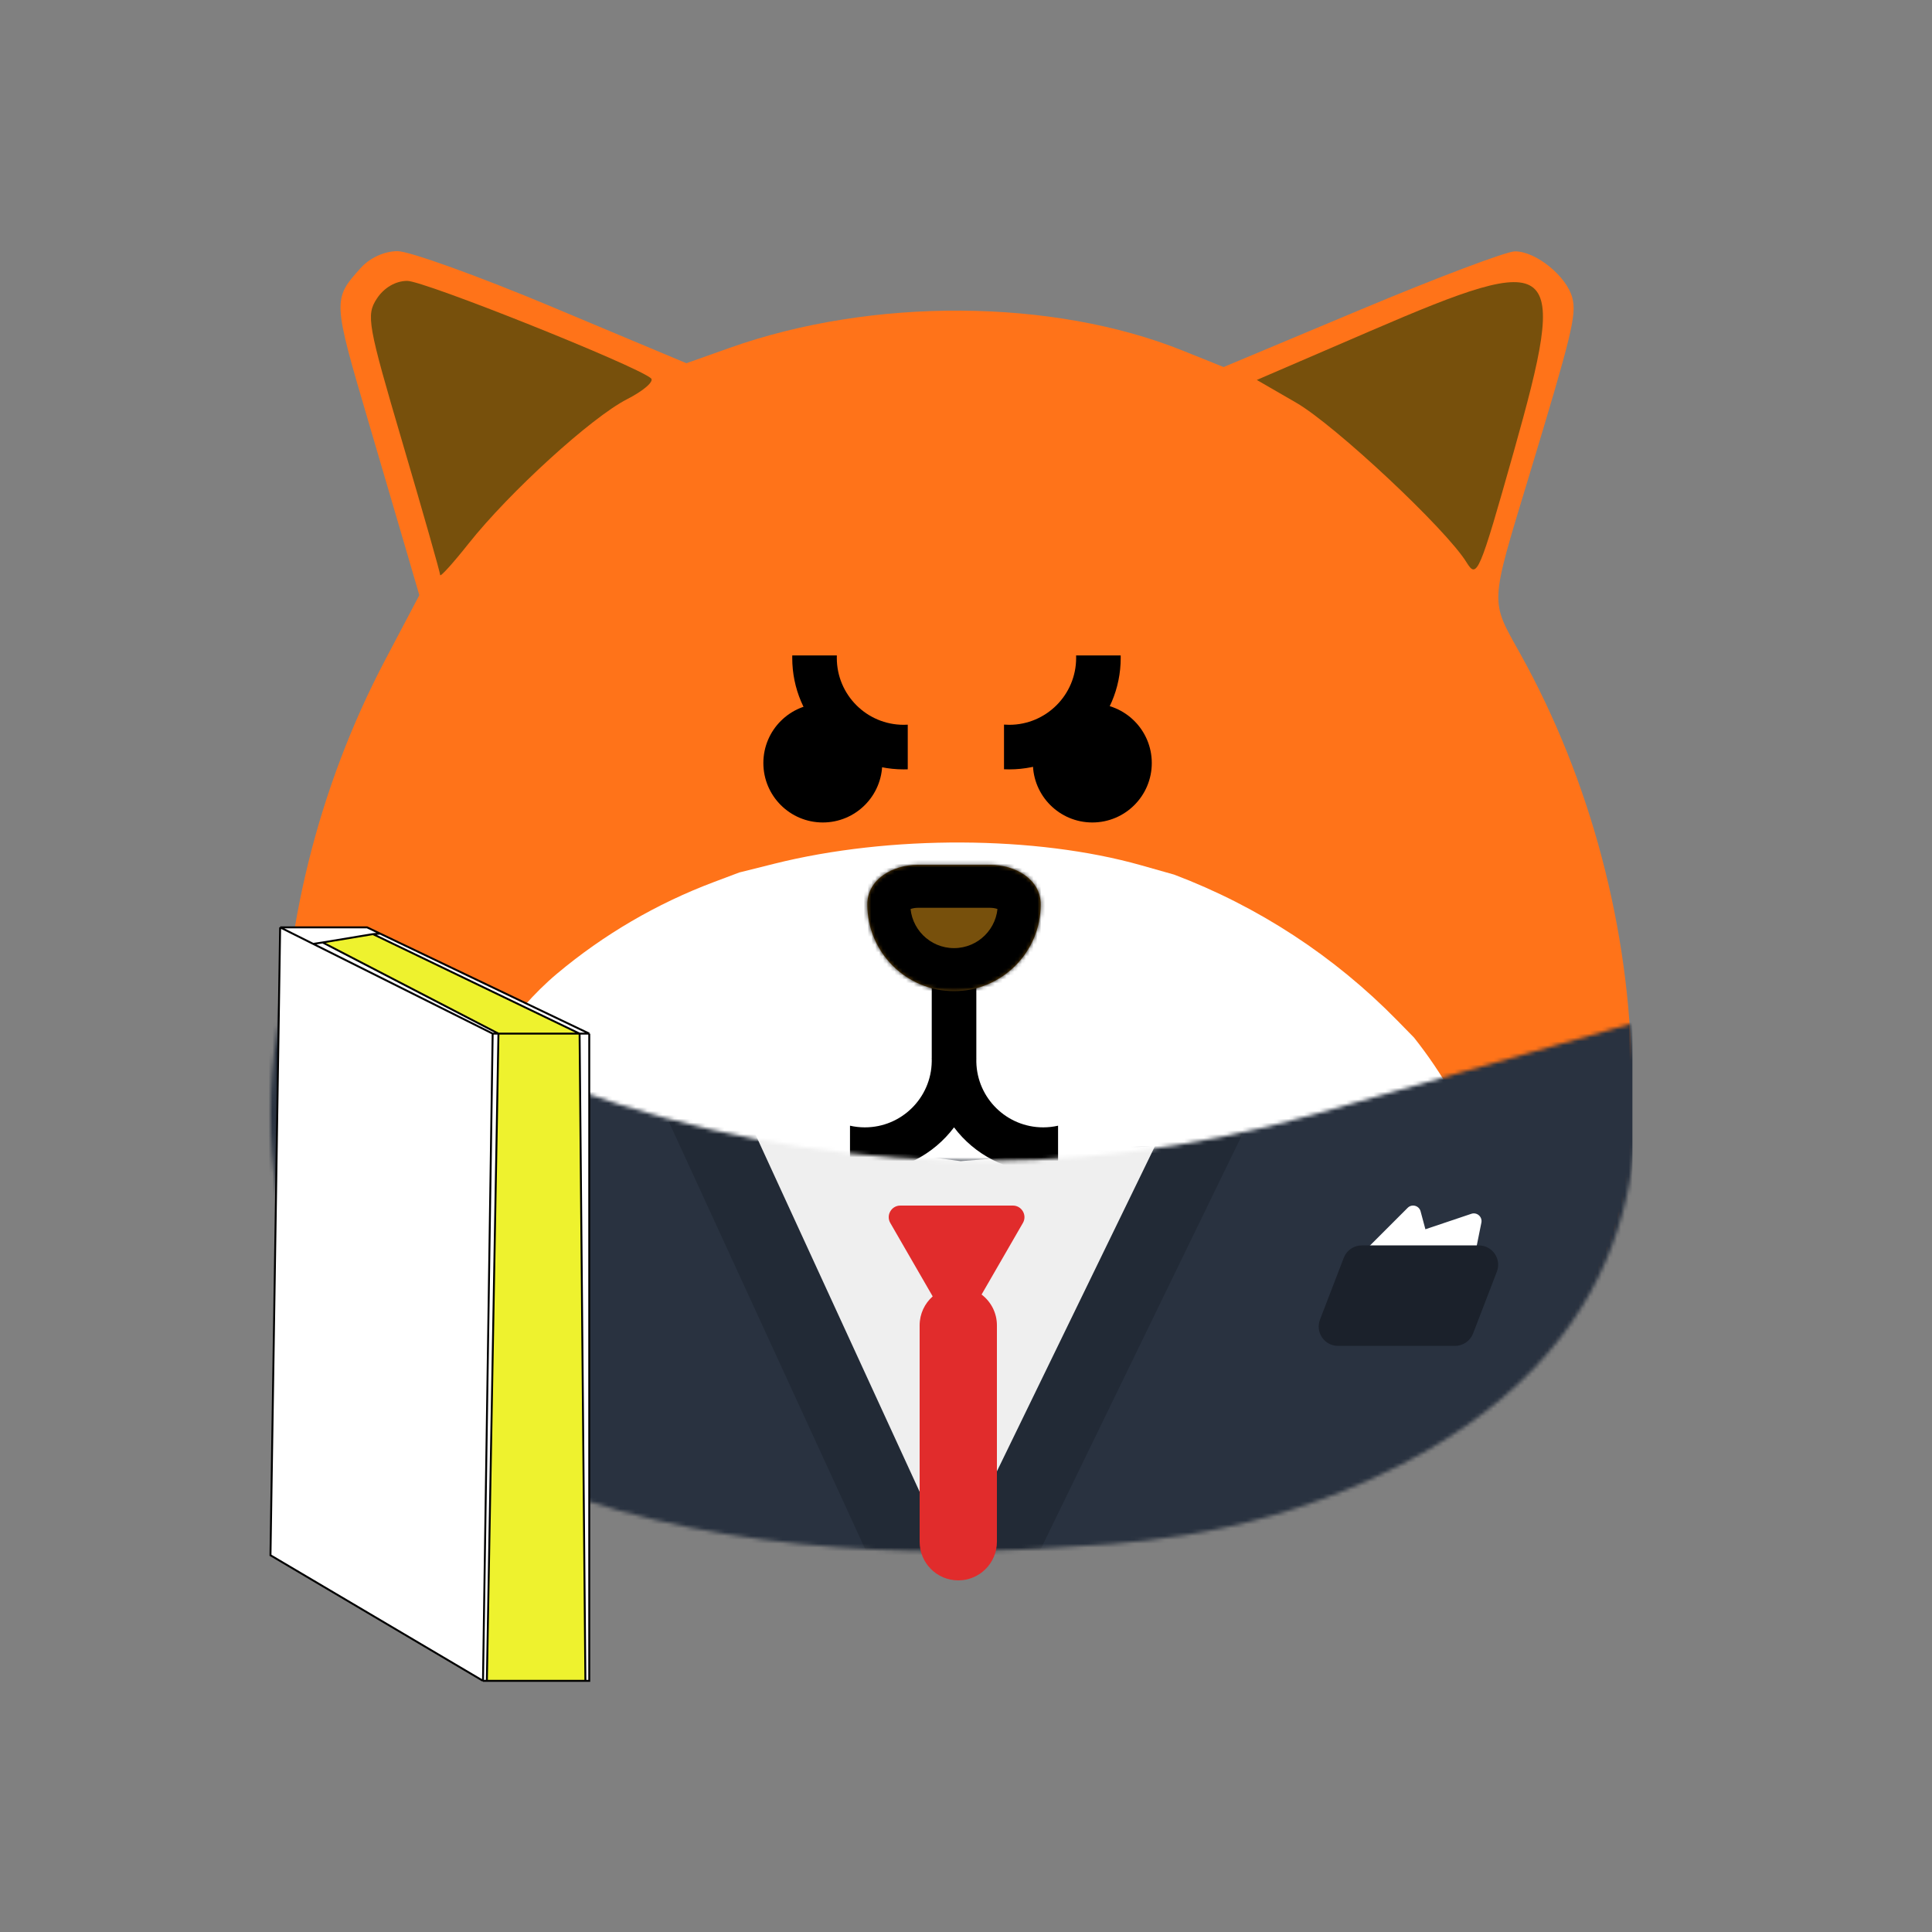 <svg width="500" height="500" viewBox="0 0 500 500" fill="none" xmlns="http://www.w3.org/2000/svg">
<rect x="0" y="0" width="500" height="500" fill="#808080" stroke="none"/>
<path fill-rule="evenodd" clip-rule="evenodd" d="M143.069 79.503L177.638 94.003L188.875 90.015C225.752 76.922 272.431 77.208 306.075 90.734L316.667 94.992L352.315 80.051C371.92 71.831 389.792 65.085 392.028 65.054C397.45 64.983 405.523 71.535 406.933 77.149C408.029 81.52 406.785 86.614 395.573 123.656C385.522 156.862 385.607 155.154 393.353 169.039C411.643 201.823 421.918 240.7 422.276 278.471C422.532 305.253 419.71 318.277 409.993 335.204C391.501 367.417 349.928 389.872 297.572 395.93C275.283 398.509 219.84 398.507 197.508 395.926C157.805 391.337 125.309 377.729 102.364 356.084C80.688 335.637 72.91 315.08 73.001 278.471C73.095 240.977 82.349 203.675 99.742 170.685L108.524 154.031L104.362 139.805C102.071 131.982 98.031 118.224 95.382 109.233C86.078 77.649 86.067 77.449 93.377 69.327C95.727 66.717 99.5 65 102.887 65C105.973 65 124.057 71.525 143.069 79.503Z" fill="#FF7319"/>
<path d="M200.442 223.518L191.347 225.79L184.7 228.292C169.92 233.856 156.217 241.874 144.157 251.982C138.11 257.051 133.032 263.14 128.301 269.454C114.223 288.24 106.733 309.48 106.657 330.83C106.584 351.676 112.878 363.382 130.422 375.025C148.993 387.35 175.294 395.099 207.429 397.712C225.504 399.181 270.377 399.182 288.418 397.714C330.793 394.264 364.441 381.478 379.407 363.135C387.272 353.496 389.556 346.08 389.349 330.83C389.059 309.322 380.742 287.185 365.94 268.517L361.584 264.069C345.314 247.454 325.62 234.584 303.872 226.352L295.299 223.928C268.069 216.226 230.288 216.063 200.442 223.518Z" fill="white"/>
<path d="M354.683 85.645L325.255 98.33L335.396 104.184C345.558 110.052 374.257 136.941 379.55 145.553C382.229 149.915 382.832 148.502 391.725 117.014C405.962 66.6 403.568 64.573 354.683 85.645Z" fill="#77500C"/>
<path d="M97.533 77.275C94.718 81.572 95.133 83.903 104.22 114.754C109.549 132.845 113.909 148.171 113.909 148.807C113.909 149.444 117.23 145.776 121.29 140.657C131.835 127.362 153.078 108.009 162.28 103.315C166.602 101.109 169.386 98.669 168.467 97.892C164.511 94.547 109.809 72.692 105.395 72.692C102.397 72.692 99.385 74.448 97.533 77.275Z" fill="#77500C"/>
<path d="M228.328 197.47C228.328 205.967 221.44 212.855 212.943 212.855C204.446 212.855 197.558 205.967 197.558 197.47C197.558 188.972 204.446 182.084 212.943 182.084C221.44 182.084 228.328 188.972 228.328 197.47Z" fill="black"/>
<path d="M298.081 197.47C298.081 205.967 291.192 212.855 282.695 212.855C274.198 212.855 267.31 205.967 267.31 197.47C267.31 188.972 274.198 182.084 282.695 182.084C291.192 182.084 298.081 188.972 298.081 197.47Z" fill="black"/>
<path fill-rule="evenodd" clip-rule="evenodd" d="M290.031 169.628C290.036 169.841 290.038 170.055 290.038 170.269C290.038 186.201 277.123 199.116 261.191 199.116C260.737 199.116 260.285 199.106 259.837 199.085V187.525C260.285 187.56 260.738 187.578 261.195 187.578C270.754 187.578 278.504 179.828 278.504 170.269C278.504 170.055 278.5 169.841 278.492 169.628H290.031ZM205.038 169.628C205.033 169.841 205.031 170.055 205.031 170.269C205.031 186.201 217.946 199.116 233.878 199.116C234.229 199.116 234.577 199.11 234.925 199.098V187.546C234.577 187.567 234.227 187.578 233.874 187.578C224.314 187.578 216.565 179.829 216.565 170.269C216.565 170.055 216.569 169.841 216.577 169.628H205.038ZM241.135 252.655H252.674V273.81H252.681C252.679 273.891 252.676 273.972 252.674 274.054V274.847C252.885 284.223 260.552 291.759 269.978 291.759C271.301 291.759 272.59 291.61 273.827 291.329V303.044C272.57 303.211 271.286 303.298 269.983 303.298C260.545 303.298 252.166 298.766 246.903 291.759C241.64 298.766 233.261 303.298 223.824 303.298C222.52 303.298 221.236 303.211 219.978 303.043V291.329C221.216 291.61 222.505 291.759 223.828 291.759C233.314 291.759 241.017 284.129 241.135 274.671V274.45V274.229C241.134 274.089 241.13 273.949 241.125 273.81H241.135V252.655Z" fill="black"/>
<mask id="path-3-inside-1_3095_701" fill="white">
<path fill-rule="evenodd" clip-rule="evenodd" d="M237.59 223.807C231.049 223.807 224.463 227.523 224.463 234.064V234.064C224.463 246.455 234.508 256.5 246.9 256.5C259.291 256.5 269.337 246.455 269.337 234.064V234.064C269.337 227.523 262.75 223.807 256.21 223.807H237.59Z"/>
</mask>
<path fill-rule="evenodd" clip-rule="evenodd" d="M237.59 223.807C231.049 223.807 224.463 227.523 224.463 234.064V234.064C224.463 246.455 234.508 256.5 246.9 256.5C259.291 256.5 269.337 246.455 269.337 234.064V234.064C269.337 227.523 262.75 223.807 256.21 223.807H237.59Z" fill="#77500C"/>
<path d="M246.9 245.373C240.654 245.373 235.59 240.31 235.59 234.064H213.336C213.336 252.601 228.363 267.628 246.9 267.628V245.373ZM258.21 234.064C258.21 240.31 253.146 245.373 246.9 245.373V267.628C265.437 267.628 280.464 252.601 280.464 234.064H258.21ZM256.21 212.68H237.59V234.935H256.21V212.68ZM280.464 234.064C280.464 226.557 276.515 220.846 271.66 217.405C267.031 214.124 261.411 212.68 256.21 212.68V234.935C256.81 234.935 257.393 235.022 257.891 235.168C258.395 235.316 258.685 235.486 258.792 235.561C258.89 235.631 258.725 235.54 258.528 235.194C258.305 234.802 258.21 234.37 258.21 234.064H280.464ZM235.59 234.064C235.59 234.37 235.494 234.802 235.272 235.194C235.075 235.54 234.91 235.631 235.008 235.561C235.115 235.486 235.404 235.316 235.909 235.168C236.407 235.022 236.99 234.935 237.59 234.935V212.68C232.389 212.68 226.768 214.124 222.14 217.405C217.284 220.846 213.336 226.557 213.336 234.064H235.59Z" fill="black" mask="url(#path-3-inside-1_3095_701)"/>
<mask id="mask0_3095_701" style="mask-type:alpha" maskUnits="userSpaceOnUse" x="70" y="255" width="354" height="147">
<path d="M149.132 282.049L73.971 255C45.468 382.5 176.467 407 273.473 400.5C288.504 399.493 319.474 399 355.474 382.5C427.474 349.5 425.974 294.167 421.974 265L339.88 288.455C277.197 306.365 210.472 304.124 149.132 282.049Z" fill="black"/>
</mask>
<g mask="url(#mask0_3095_701)">
<rect x="62.467" y="246.5" width="360" height="186" fill="#293240"/>
<path d="M196.707 284.081L179.653 281.836L186.834 297.466L237.834 408.466L246.225 426.728L255.011 408.653L307.511 300.653L314.773 285.714L298.214 287.03L248.874 290.95L196.707 284.081Z" fill="#EFEFEF" stroke="#222A36" stroke-width="19"/>
</g>
<path fill-rule="evenodd" clip-rule="evenodd" d="M241.379 335.505L230.406 316.5C229.252 314.5 230.695 312 233.004 312H262.129C264.438 312 265.881 314.5 264.727 316.5L254.032 335.023C256.443 336.849 258 339.743 258 343V399C258 404.523 253.523 409 248 409C242.477 409 238 404.523 238 399V343C238 340.016 239.307 337.338 241.379 335.505Z" fill="#E12C2C"/>
<path fill-rule="evenodd" clip-rule="evenodd" d="M369.231 330.99C370.718 331.389 372.079 330.028 371.681 328.541L371.528 327.969L377.016 332.807C378.171 333.826 379.995 333.212 380.299 331.702L383.38 316.422C383.684 314.912 382.241 313.64 380.782 314.131L368.892 318.132L367.646 313.484C367.248 311.996 365.389 311.498 364.3 312.587L353.277 323.61C352.189 324.698 352.687 326.557 354.174 326.956L369.231 330.99Z" fill="white"/>
<path d="M347.767 325.515C348.51 323.584 350.365 322.31 352.434 322.31H382.72C386.229 322.31 388.646 325.83 387.387 329.105L381.233 345.105C380.49 347.036 378.635 348.31 376.566 348.31H346.28C342.771 348.31 340.354 344.79 341.613 341.515L347.767 325.515Z" fill="#1B212B"/>
<path d="M125 435L127.5 267.5L81.066 244.283L72.5 240L70 402.5L125 435Z" fill="white"/>
<path fill-rule="evenodd" clip-rule="evenodd" d="M81.066 244.283L83.5 243.908L96.522 241.748L98.38 241.616L95 240H72.5L81.066 244.283Z" fill="white"/>
<path fill-rule="evenodd" clip-rule="evenodd" d="M126 435L129 267.5H150L151.5 435H126Z" fill="#EEF22E"/>
<path fill-rule="evenodd" clip-rule="evenodd" d="M129 267.5H150L96.522 241.748L83.5 243.908L129 267.5Z" fill="#EEF22E"/>
<path d="M81.066 244.283L127.5 267.5H129L83.5 243.908L81.066 244.283Z" fill="white"/>
<path d="M152.5 267.5L98.38 241.616L96.522 241.748L150 267.5H152.5Z" fill="white"/>
<path d="M152.5 435V267.5H150L151.5 435H152.5Z" fill="white"/>
<path d="M127.5 267.5L125 435H126L129 267.5H127.5Z" fill="white"/>
<path d="M127.5 267.5L125 435M127.5 267.5L81.066 244.283M127.5 267.5H129M125 435L70 402.5L72.5 240M125 435H126M152.5 267.5V435H151.5M152.5 267.5L98.38 241.616M152.5 267.5H150M72.5 240H95L98.38 241.616M72.5 240L81.066 244.283M81.066 244.283L83.5 243.908M98.38 241.616L96.522 241.748M83.5 243.908L129 267.5M83.5 243.908L96.522 241.748M129 267.5L126 435M129 267.5H150M126 435H151.5M96.522 241.748L150 267.5M150 267.5L151.5 435" stroke="black" stroke-width="0.5"/>
</svg>

